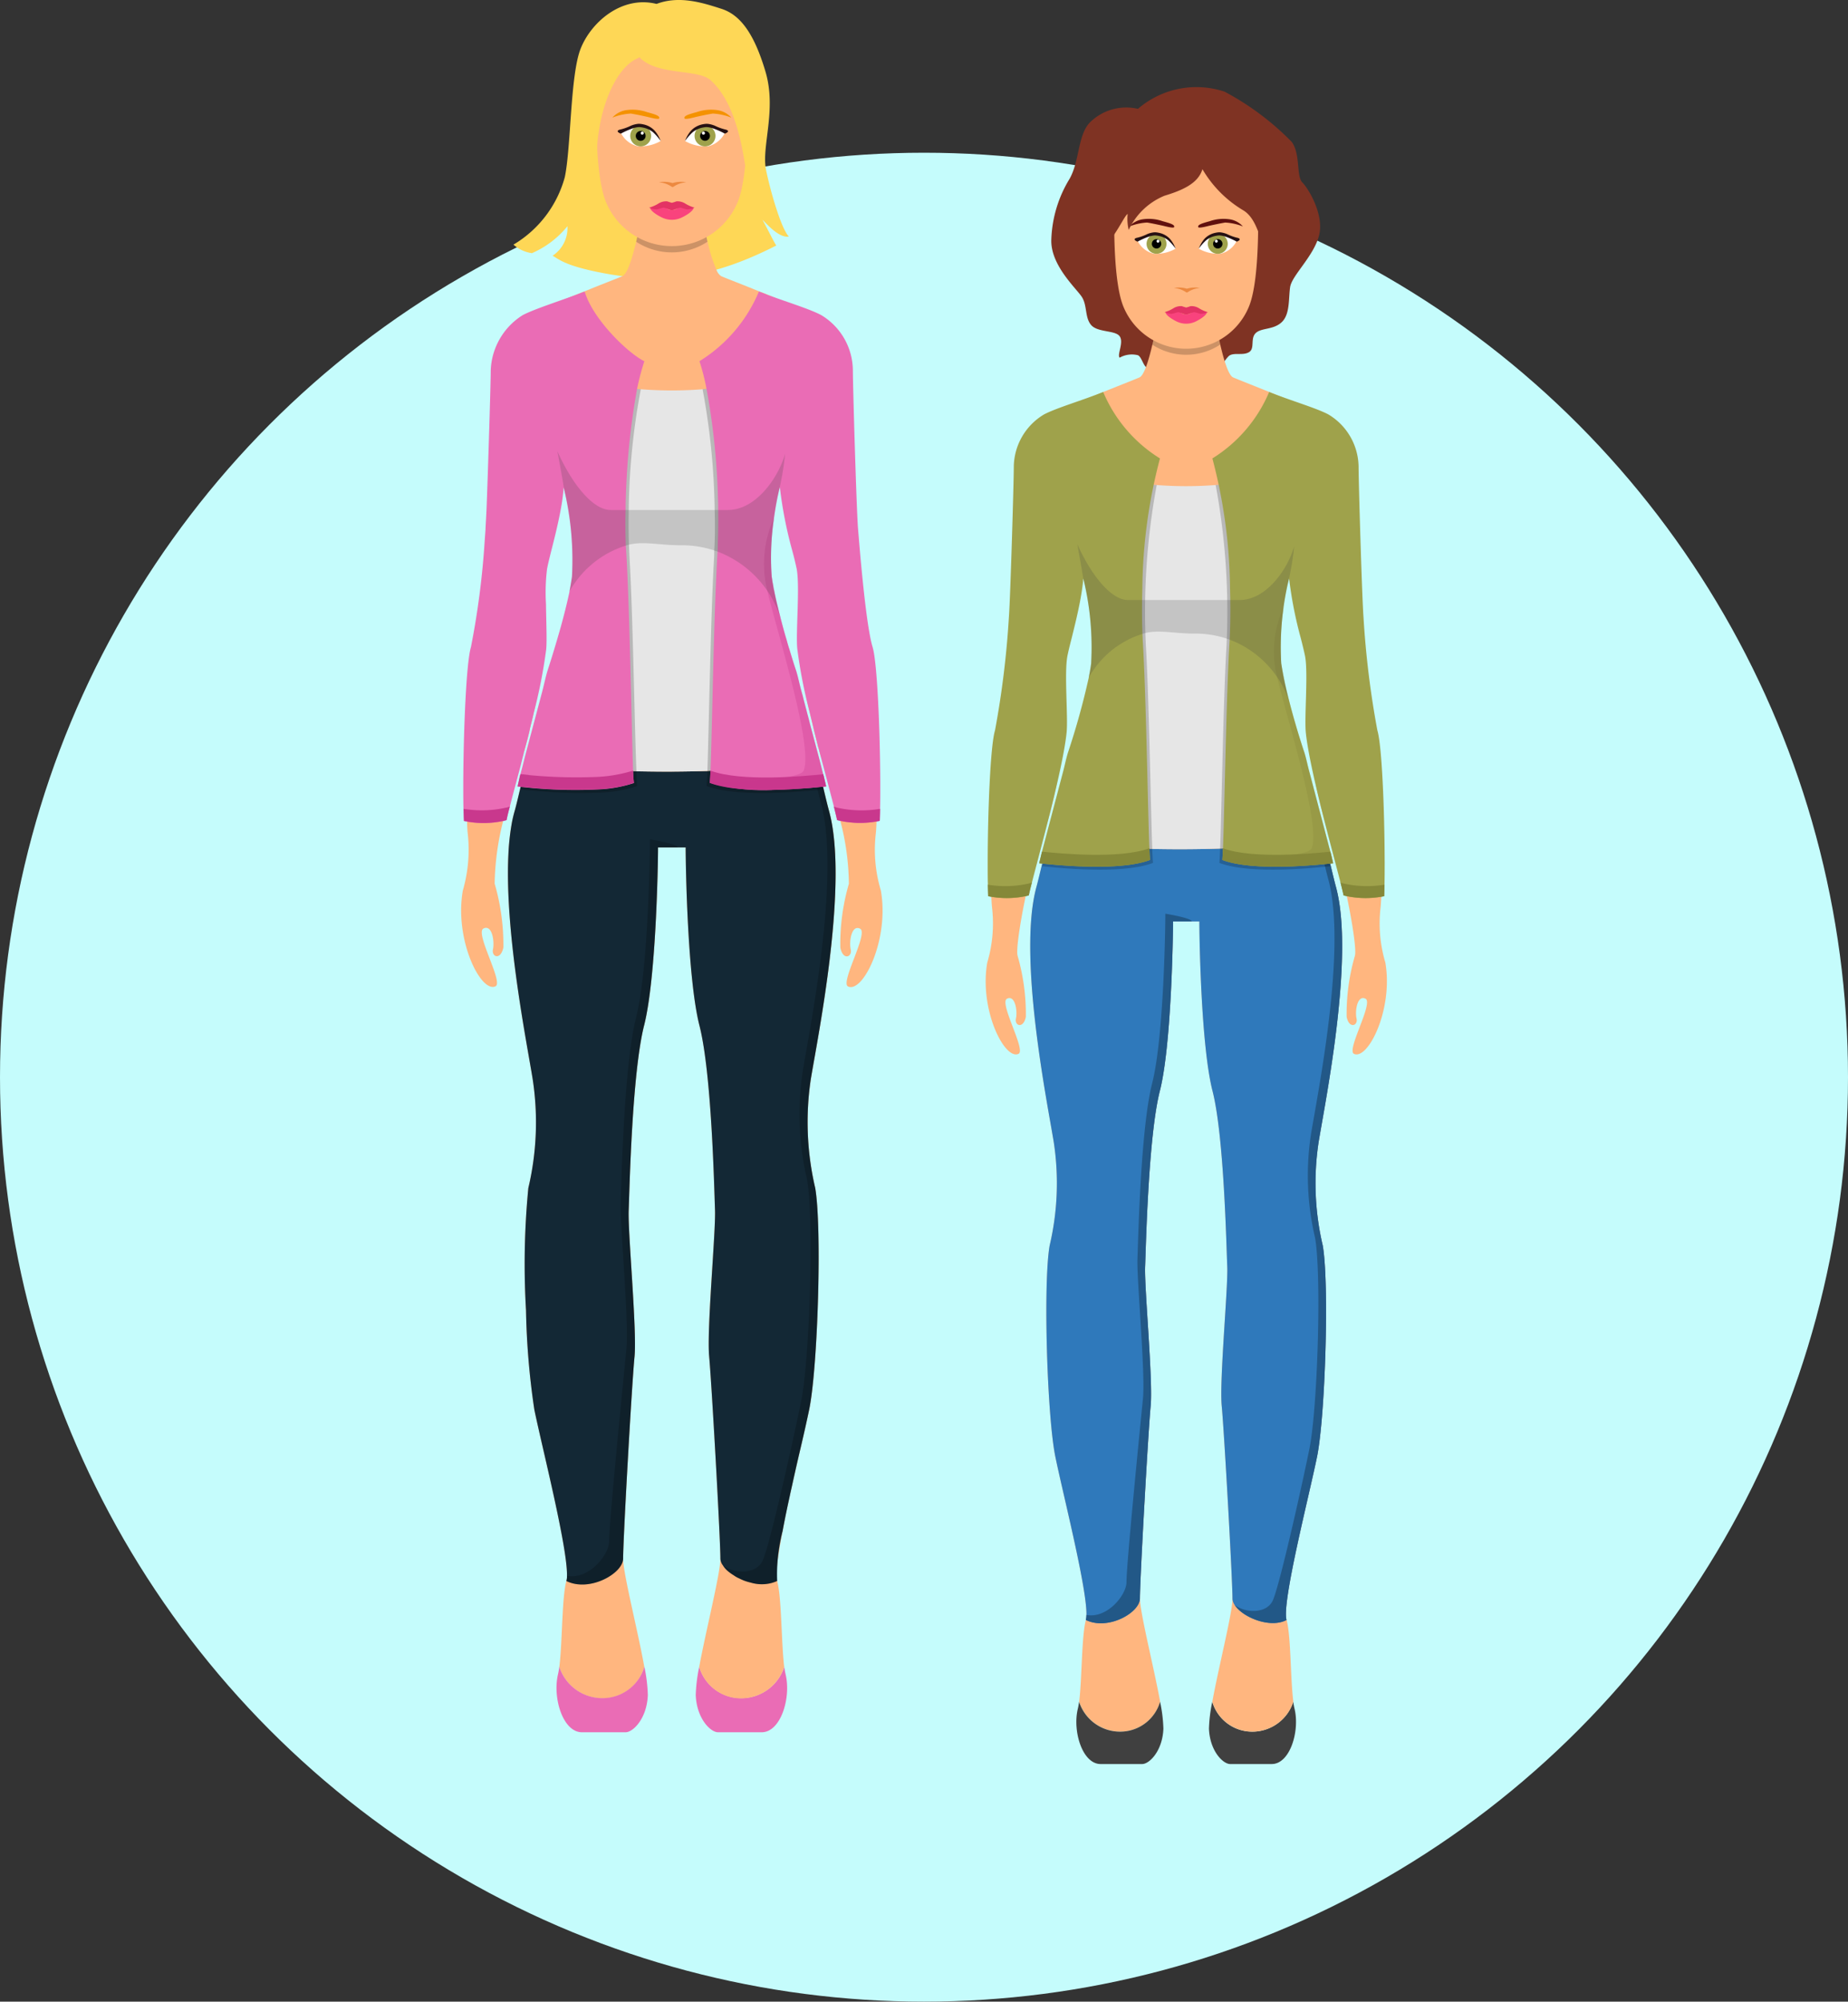 <svg xmlns="http://www.w3.org/2000/svg" width="144" height="155.895" viewBox="0 0 144 155.895">
  <rect x="0" y="0" width="144" height="155.895" fill="#333333" stroke="none"/>
  <g id="Grupo_56221" data-name="Grupo 56221" transform="translate(-1190 -1513.105)">
    <circle id="Elipse_1404" data-name="Elipse 1404" cx="72" cy="72" r="72" transform="translate(1190 1525)" fill="#c5fcfc"/>
    <g id="Grupo_55708" data-name="Grupo 55708" transform="translate(1225.937 1513.104)">
      <path id="Trazado_102413" data-name="Trazado 102413" d="M412.761,244.028c1.779-.678,3.616-.083,5.064.384s2.537,1.9,3.424,4.894-.331,5.831.043,7.653,1.214,4.625,1.775,5.184c-.747.144-1.729-.98-2.056-1.308.56,1.031.84,1.635,1.076,2.011-4.743,2.415-8.527,3.046-13.222,2.195-3.227-.585-3.691-1.121-4.206-1.4a2.582,2.582,0,0,0,1.157-2.3,7.307,7.307,0,0,1-2.768,2.1,2.755,2.755,0,0,1-1.438-.665,8.8,8.8,0,0,0,4-5.254c.489-2.313.421-7.92,1.226-9.986S410.038,243.351,412.761,244.028Z" transform="translate(-397.537 -243.722)" fill="#fed756"/>
      <path id="Trazado_102414" data-name="Trazado 102414" d="M415.253,326.543h-3.4c-.593,0-1.669-1.079-1.737-2.9a12.437,12.437,0,0,1,.271-2.2,3.4,3.4,0,0,0,2.864,2.42,3.524,3.524,0,0,0,3.765-2.42,5.181,5.181,0,0,0,.1.581C417.561,323.871,416.736,326.543,415.253,326.543Z" transform="translate(-391.839 -191.627)" fill="#ea6cb5"/>
      <path id="Trazado_102415" data-name="Trazado 102415" d="M429.316,313.565c-.631-.291,1.618-4.162.939-4.5-.663-.339-.874,1-.728,1.62.13.6-.616.877-.81-.147a16.616,16.616,0,0,1,.665-4.971,20.008,20.008,0,0,0-.665-4.892c-.065-.356-.145-.695-.225-1.036a15.854,15.854,0,0,0-.924-3.093,7.314,7.314,0,0,1-.5-1.345,1.845,1.845,0,0,0-.082-.291c-.112-.469-.241-.957-.356-1.443q-.145-.609-.292-1.214a27.538,27.538,0,0,1-.728-4.922,31.922,31.922,0,0,0-.064-6.332c-.259-1.38-1.328-4.747-1.346-7.29v-.242a13.581,13.581,0,0,0-.97,4.309v.015a17.977,17.977,0,0,0-.1,3.888c.08.549.194,1.212.356,1.909,0,.017.017.017,0,.033.421,1.814,1.052,3.92,1.523,5.311.615,1.864,1.278,4.551,1.829,6.851.1.438.21.86.292,1.264h.017v.047c.047.2.1.406.145.6a2.543,2.543,0,0,1,.082.324c.194.825.354,1.492.469,1.9,1.538,5.652-.877,17.555-1.426,20.859a22.58,22.58,0,0,0,.339,8.486c.536,3.095.21,13.961-.469,17.265-.371,1.8-1.213,5.231-1.831,8.179-.08.436-.16.873-.241,1.278-.147.732-.259,1.395-.341,1.977-.048.291-.082.568-.1.808a2.59,2.59,0,0,0-.015.341,2.155,2.155,0,0,0,.032.76c.357,1.264.324,4.875.551,6.691a3.534,3.534,0,0,1-3.758,2.428,3.4,3.4,0,0,1-2.866-2.428c.534-2.883,1.652-7.289,1.652-8.438,0-1.555-.68-13.654-.875-15.743-.21-2.088.519-9.717.456-11.4s-.261-10.673-1.216-14.382c-.939-3.693-1.071-12.583-1.071-13.863h-2.153c0,1.279-.147,10.17-1.086,13.863-.94,3.71-1.134,12.7-1.2,14.382-.08,1.684.65,9.313.456,11.4-.21,2.089-.892,14.188-.892,15.743,0,1.149,1.134,5.555,1.652,8.438a3.378,3.378,0,0,1-2.849,2.428,3.542,3.542,0,0,1-3.775-2.428c.242-1.815.194-5.426.551-6.691a1.325,1.325,0,0,0,.048-.4c.049-2.218-1.911-9.894-2.542-12.939a59.01,59.01,0,0,1-.65-7.743,61.5,61.5,0,0,1,.18-9.522,22.244,22.244,0,0,0,.339-8.486c-.438-2.737-2.186-11.369-1.894-17.459a18.958,18.958,0,0,1,.242-2.332,9.529,9.529,0,0,1,.242-1.069c.114-.4.276-1.071.469-1.9a.448.448,0,0,1,.033-.145v-.032c.048-.227.114-.454.162-.7a.962.962,0,0,1,.033-.1c.063-.294.145-.6.21-.924v-.015c.015-.084.047-.147.063-.244.551-2.317,1.231-5.054,1.846-6.933.277-.827.618-1.911.924-3.045a36.613,36.613,0,0,0,.89-3.676c.033-.194.065-.371.082-.533.261-2.009-.339-6.983-1.086-8.2.065,2.559-1.069,6.106-1.343,7.516a17.117,17.117,0,0,0-.164,2.378,38.873,38.873,0,0,0,.1,3.953,27.379,27.379,0,0,1-.728,4.922c-.082.4-.2.808-.292,1.214-.05.292-.129.568-.194.828-.082.306-.162.615-.244.905-.017.048-.033.114-.048.145v.033c-.08.227-.145.453-.21.615-.1.244-.179.421-.242.551a15.617,15.617,0,0,0-.924,3.093c-.08.341-.162.7-.225,1.036a20.964,20.964,0,0,0-.666,4.892,17.114,17.114,0,0,1,.681,4.971c-.21,1.024-.94.745-.81.147.129-.616-.065-1.959-.745-1.62s1.587,4.212.939,4.5c-1.132.549-3.222-3.626-2.542-7.466a11.409,11.409,0,0,0,.387-4.373c-.032-.244-.047-.585-.063-1.005v-.015c-.017-.276-.032-.6-.032-.939-.082-3.84.129-11.16.581-12.585a61.968,61.968,0,0,0,1.054-8.261c.033-.4.063-.76.08-1.019s.048-.7.065-1.229c.145-3.16.341-10.172.341-11.1a3.1,3.1,0,0,1,.08-.728,4.555,4.555,0,0,1,2.283-3.369c.989-.516,2.915-1.311,4.617-2.006a.242.242,0,0,0,.1-.035c1.343-.549,2.525-1,2.946-1.181a.016.016,0,0,0,.017-.017c.4-.194.778-1.555,1.052-2.672.032-.145.065-.291.1-.438.1-.453.162-.825.2-.985h4.954a1.637,1.637,0,0,1,.05.224c.015.115.048.276.082.439a1.857,1.857,0,0,1,.064.322c.048.147.08.292.114.438a10.986,10.986,0,0,0,.68,2.171,1,1,0,0,0,.374.518c.4.177,1.6.631,2.946,1.181.209.082.438.164.665.261,1.538.631,3.173,1.329,4.065,1.78a4.79,4.79,0,0,1,2.348,4.1c0,1.087.274,10.512.4,12.326a74,74,0,0,0,1.149,9.28c.438,1.425.665,8.745.568,12.585,0,.356-.017.68-.032.954-.017.421-.033.762-.065,1.005a11.01,11.01,0,0,0,.4,4.373C432.554,309.939,430.465,314.115,429.316,313.565Z" transform="translate(-399.172 -236.735)" fill="#ffb67f"/>
      <path id="Trazado_102416" data-name="Trazado 102416" d="M425.292,312.551c.536,3.095.21,13.961-.469,17.265-.16.76-.387,1.8-.663,2.963-.21.875-.421,1.814-.631,2.771-.065.322-.147.631-.21.955-.21.954-.406,1.894-.566,2.768a13.43,13.43,0,0,0-.423,3.887,2.948,2.948,0,0,1-2.056.13,4.316,4.316,0,0,1-.454-.13.062.062,0,0,0-.048-.015c-.145-.063-.274-.114-.389-.177a2.121,2.121,0,0,1-.387-.212.016.016,0,0,1-.017-.017,2.972,2.972,0,0,1-.357-.24.421.421,0,0,1-.064-.048,1.822,1.822,0,0,1-.453-.5.9.9,0,0,1-.2-.533c0-1.555-.68-13.654-.875-15.743s.519-9.717.456-11.4-.26-10.673-1.216-14.382c-.939-3.693-1.071-12.583-1.071-13.863h-2.153c0,1.279-.147,10.17-1.086,13.863-.94,3.71-1.134,12.7-1.2,14.382-.08,1.684.65,9.313.456,11.4-.21,2.089-.892,14.188-.892,15.743,0,1.149-2.607,2.639-4.421,1.747a1.324,1.324,0,0,0,.048-.4c.049-2.218-1.911-9.894-2.542-12.939a59.021,59.021,0,0,1-.65-7.743,61.5,61.5,0,0,1,.18-9.522,22.244,22.244,0,0,0,.339-8.486c-.438-2.737-2.186-11.369-1.894-17.459a18.97,18.97,0,0,1,.242-2.332,9.528,9.528,0,0,1,.242-1.069c.114-.4.276-1.071.469-1.9a.448.448,0,0,1,.033-.145v-.032c.048-.227.114-.454.162-.7a.223.223,0,0,0,.015-.1h.018c.063-.294.145-.6.21-.924V279.4a1.747,1.747,0,0,0,.064-.244,2.793,2.793,0,0,0,.469.16v.017h.017c.048.017.114.033.177.048.406.114.907.194,1.492.294q.581.07,1.263.145c.227.015.469.048.7.064.307.032.65.05.989.08.939.05,1.959.1,3.011.129h.406c1.814.052,3.708.033,5.539-.013h.082a.388.388,0,0,1,.145-.018h.065c.646-.032,1.294-.047,1.926-.08.259-.017.519-.032.778-.065.339-.017.68-.047,1-.065.453-.047.89-.08,1.3-.145a19.071,19.071,0,0,0,2.317-.372c.129-.032.259-.065.371-.1.017,0,.033-.017.05-.017.16-.048.307-.1.436-.145.1.438.21.86.292,1.264a.057.057,0,0,1,.017.047c.08.326.162.633.227.924.194.825.354,1.492.469,1.9,1.538,5.652-.877,17.556-1.426,20.859A22.58,22.58,0,0,0,425.292,312.551Z" transform="translate(-397.708 -220.028)" fill="#132835"/>
      <g id="Grupo_55704" data-name="Grupo 55704" transform="translate(8.205 59.041)">
        <path id="Trazado_102417" data-name="Trazado 102417" d="M410.587,282.862c0,1.274-.135,10.162-1.077,13.864s-1.141,12.7-1.206,14.379.656,9.308.453,11.4-1.35,13.484-1.35,15.035c0,1.024-1.558,3-3.277,2.679a1.73,1.73,0,0,1-.045.409c1.8.889,4.419-.6,4.419-1.757,0-1.553.68-13.652.88-15.74s-.521-9.716-.453-11.4.262-10.674,1.206-14.377,1.077-12.59,1.077-13.864h1.532C412.743,283.209,410.587,282.862,410.587,282.862Z" transform="translate(-404.085 -276.53)" opacity="0.2"/>
        <path id="Trazado_102418" data-name="Trazado 102418" d="M418.239,304.069c.54-3.3,2.961-15.211,1.415-20.864-.2-.745-.566-2.322-1-4.134a4.384,4.384,0,0,1-.443.152c.349,1.478.636,2.717.812,3.354,1.548,5.654-.874,17.562-1.415,20.864a22.281,22.281,0,0,0,.336,8.476c.541,3.1.205,13.97-.468,17.268s-2.4,11.007-2.98,12.358c-.464,1.087-2.156,1.107-3.118.408.655,1,2.893,1.924,4.231,1.216-.4-1.413,1.82-10.055,2.5-13.352s1.009-14.172.468-17.27A22.283,22.283,0,0,1,418.239,304.069Z" transform="translate(-399.195 -279.071)" opacity="0.2"/>
      </g>
      <path id="Trazado_102419" data-name="Trazado 102419" d="M424.1,291.227c-4.025,1.154-17.9,1.182-21.568.1,1.547-3.19,4.409-10.89,4.89-30.137a7.208,7.208,0,0,0,3.5,1.144,30.578,30.578,0,0,0,4.824,0,7.2,7.2,0,0,0,3.5-1.144C419.729,280.235,422.54,287.977,424.1,291.227Z" transform="translate(-396.923 -232.018)" fill="#e6e6e6"/>
      <path id="Trazado_102420" data-name="Trazado 102420" d="M419.771,293.3a2.771,2.771,0,0,1-.082-.339c-.078-.164-.194-.356-.322-.6-.13-.261-.292-.534-.454-.905-.015,0-.015-.018-.015-.018v-.017l-.1-.194a6.461,6.461,0,0,1-.307-.665.925.925,0,0,1-.08-.177c0-.018-.017-.033-.017-.048-.177-.438-.388-.892-.583-1.458-.13-.339-.259-.712-.389-1.1-.227-.695-.469-1.488-.7-2.378-.063-.229-.112-.454-.177-.682-.389-1.538-.762-3.337-1.1-5.458-.1-.5-.179-1.019-.259-1.57-.048-.421-.112-.843-.164-1.279v-.048c-.03-.261-.078-.519-.1-.795-.033-.274-.082-.55-.1-.842-.063-.4-.112-.842-.145-1.279-.048-.422-.1-.857-.13-1.313-.047-.371-.08-.745-.112-1.134v-.015c-.017-.259-.033-.536-.048-.81-.032-.259-.048-.551-.065-.825v-.033q-.073-.727-.1-1.507c-.048-.5-.082-1.019-.1-1.553-.032-.536-.065-1.086-.082-1.637-.048-1.1-.08-2.25-.114-3.432a3.544,3.544,0,0,1-.4.259,6.223,6.223,0,0,1-.745.356,8.131,8.131,0,0,1-2.058.5c-.1.015-.194.015-.292.032a54.792,54.792,0,0,1,.94,9.393c.032,1.086.032,2.17-.033,3.173,0,.21,0,.422-.013.616-.26,4.373-.406,13.2-.519,16.553-.017.549-.049.954-.065,1.166,2.332.889,7,.468,8.65.322.177-.032.322-.032.421-.048C419.8,293.445,419.787,293.382,419.771,293.3Z" transform="translate(-391.62 -232.018)" opacity="0.2"/>
      <path id="Trazado_102421" data-name="Trazado 102421" d="M423.777,284.994c-.568-1.877-1.067-8.485-1.134-9.231-.13-1.782-.4-11.174-.4-12.293a5.059,5.059,0,0,0-2.479-4.324c-.89-.469-2.622-1-4.177-1.57-.227-.1-.456-.179-.665-.261a11.656,11.656,0,0,1-4.632,5.428,17.177,17.177,0,0,1,.549,2.153,54.237,54.237,0,0,1,.89,8.5c.017.307.017.616.017.922.017.909,0,1.8-.03,2.639,0,.21,0,.406-.018.616,0,.1-.015.2-.015.292-.276,4.469-.406,13.572-.534,16.761v.035c-.017.436-.033.745-.05.92a15.207,15.207,0,0,0,5.2.536c.306,0,.6-.017.873-.033a5.229,5.229,0,0,0,.534-.032c.681-.032,1.3-.08,1.749-.129.162-.017.307-.033.421-.033a.06.06,0,0,1,.033-.015.015.015,0,0,0,.017.015,1.8,1.8,0,0,1,.241-.032c-.063-.227-.112-.471-.177-.728a.951.951,0,0,0-.033-.114.45.45,0,0,0-.03-.115c-.065-.259-.18-.728-.326-1.294-.032-.114-.065-.244-.1-.372-.179-.663-.374-1.41-.568-2.121-.05-.2-.1-.391-.145-.585a.359.359,0,0,1-.033-.127c-.048-.149-.08-.277-.114-.423-.112-.421-.211-.793-.276-1.052-.015-.082-.033-.145-.047-.2a1.751,1.751,0,0,1-.065-.227c-.179-.615-.292-1.263-.471-1.764-.145-.438-.307-.972-.486-1.572-.082-.227-.145-.469-.21-.713-.177-.566-.341-1.182-.5-1.8v-.017c-.08-.274-.145-.551-.211-.827-.114-.421-.2-.842-.276-1.229a1.468,1.468,0,0,1-.065-.372,2.943,2.943,0,0,1-.065-.356l-.048-.342a19.809,19.809,0,0,1,.179-4.565c.1-.7.21-1.345.341-1.914a4.48,4.48,0,0,1,.112-.469,32.913,32.913,0,0,0,.955,4.894c.164.583.276,1.1.356,1.456.261,1.393-.08,4.987.05,6.252a39.476,39.476,0,0,0,.97,4.955q.148.606.292,1.214c.115.486.244.974.356,1.443a1.852,1.852,0,0,1,.082.291c.454,1.717.874,3.287,1.149,4.358.082.356.162.663.211.905a.458.458,0,0,1,.033.147c.082.017.162.048.259.064h.033a3.058,3.058,0,0,0,.566.1c.048,0,.114.017.177.017a5.523,5.523,0,0,0,.745.05,7.357,7.357,0,0,0,1.3-.115c.08-.015.16-.03.242-.048,0-.015.015-.047.015-.064,0-.276.017-.568.017-.877.017-.533.017-1.131.017-1.779v-.292C424.36,291.569,424.15,286.208,423.777,284.994Z" transform="translate(-391.723 -234.611)" fill="#ea6cb5"/>
      <path id="Trazado_102422" data-name="Trazado 102422" d="M419.614,279.936c-1.428.145-6.345.621-8.79-.277-.017.443-.035.77-.053.954,2.574.98,8.025.377,9.068.274-.055-.23-.11-.476-.172-.73C419.649,280.085,419.63,280.01,419.614,279.936Z" transform="translate(-391.399 -219.636)" fill="#c9388d"/>
      <path id="Trazado_102423" data-name="Trazado 102423" d="M420.16,281.513c-.007.316-.013.61-.025.875l0,.064a7.574,7.574,0,0,1-3.32-.058c-.013-.055-.023-.109-.035-.157-.052-.23-.129-.538-.22-.905a1.731,1.731,0,0,0,.255.09A8.759,8.759,0,0,0,420.16,281.513Z" transform="translate(-387.521 -218.516)" fill="#c9388d"/>
      <path id="Trazado_102424" data-name="Trazado 102424" d="M405.6,326.543h3.4c.591,0,1.669-1.079,1.735-2.9a12.226,12.226,0,0,0-.269-2.2,3.4,3.4,0,0,1-2.866,2.42,3.52,3.52,0,0,1-3.763-2.42,5.6,5.6,0,0,1-.1.581C403.3,323.871,404.121,326.543,405.6,326.543Z" transform="translate(-396.192 -191.627)" fill="#ea6cb5"/>
      <path id="Trazado_102425" data-name="Trazado 102425" d="M412.891,255.564a5.075,5.075,0,0,1-5.555,0c.15-.645.257-1.2.3-1.416h4.957C412.634,254.358,412.741,254.921,412.891,255.564Z" transform="translate(-393.701 -236.735)" opacity="0.2"/>
      <path id="Trazado_102426" data-name="Trazado 102426" d="M417.192,248.827c-.082-2.021-3.481-4.289-5.827-4.289s-5.747,2.268-5.829,4.289-.231,7.623.646,9.956a5.551,5.551,0,0,0,10.364,0C417.422,256.45,417.272,250.851,417.192,248.827Z" transform="translate(-394.95 -243.175)" fill="#ffb67f"/>
      <path id="Trazado_102427" data-name="Trazado 102427" d="M410.433,275.517c-.015-.356-.032-.712-.047-1.086-.033-.874-.033-1.78-.018-2.7a53.649,53.649,0,0,1,.94-9.393c-.1-.017-.194-.017-.291-.032a8.149,8.149,0,0,1-2.058-.5,4.536,4.536,0,0,1-.745-.356,3.539,3.539,0,0,1-.4-.259c-.033.939-.049,1.862-.082,2.753q-.048,1.117-.1,2.186c-.1,1.7-.21,3.287-.324,4.794-.114,1.395-.242,2.706-.387,3.918-.082.666-.164,1.314-.244,1.929-.017,0-.017,0,0,.015a4.022,4.022,0,0,1-.065.439c-.1.76-.194,1.49-.322,2.17-.1.68-.227,1.328-.341,1.926-.065.357-.129.7-.21,1.022-.1.436-.179.874-.276,1.278-.08.391-.179.762-.261,1.119a.062.062,0,0,0-.015.05c-.114.451-.227.889-.324,1.278,0,.032-.015.047-.032.08-.115.454-.244.875-.374,1.264a31.621,31.621,0,0,1-1.408,3.659c-.048.1-.08.179-.114.259h-.017c-.129.292-.259.536-.356.747-.065.112-.114.21-.162.291-.129.244-.244.454-.324.615a2.3,2.3,0,0,0-.08.324.146.146,0,0,0-.017.082.367.367,0,0,0-.033.129h.033c.2.017.5.048.922.082a36.553,36.553,0,0,0,5.021.162,10.541,10.541,0,0,0,3.095-.518c-.017-.212-.033-.6-.048-1.152C410.824,288.748,410.694,279.89,410.433,275.517Z" transform="translate(-397.313 -232.018)" opacity="0.2"/>
      <path id="Trazado_102428" data-name="Trazado 102428" d="M412.811,264.9a19.916,19.916,0,0,1,.566-2.153c-1.311-.65-4.032-3.305-4.647-5.428a.242.242,0,0,1-.1.035c-1.7.663-3.726,1.279-4.728,1.8a5.3,5.3,0,0,0-2.494,4.324c0,.924-.2,7.516-.326,10.771-.032.678-.065,1.214-.08,1.522,0,.145-.032.486-.065.972a63.619,63.619,0,0,1-1.069,8.259c-.372,1.214-.583,6.576-.6,10.544v.292c0,.648,0,1.246.017,1.779.017.309.017.6.033.877v.064a1.082,1.082,0,0,0,.242.033v.015a7.32,7.32,0,0,0,2.819-.048c.1-.015.177-.047.257-.064.017-.05.017-.1.033-.147.048-.242.129-.55.226-.905.21-.843.536-2.024.875-3.32.065-.276.147-.568.21-.858v-.033c.015-.032.032-.1.048-.145.082-.291.162-.6.244-.905.065-.26.144-.536.194-.828.1-.406.21-.81.292-1.214a39.828,39.828,0,0,0,.972-4.955c.065-.713,0-2.155-.017-3.529a15.03,15.03,0,0,1,.082-2.722c.064-.356.194-.874.339-1.456.242-.955.534-2.106.745-3.274a15.029,15.029,0,0,0,.21-1.62,23.769,23.769,0,0,1,.648,6.948c-.05.342-.115.747-.194,1.151v.018c-.18.855-.421,1.812-.681,2.751-.357,1.264-.728,2.479-1,3.305-.162.5-.292,1.149-.454,1.764,0,0-.825,3.095-1.343,5.054-.115.453-.21.858-.292,1.132-.017.082-.033.145-.05.21a1.854,1.854,0,0,0-.064.229c-.048.257-.114.5-.16.728a1.8,1.8,0,0,1,.24.032c.017-.015.017-.015.033,0h.017c.209.017.5.048.858.082a37.576,37.576,0,0,0,5.036.112,10.2,10.2,0,0,0,2.883-.5,7.823,7.823,0,0,1-.065-.907v-.048c-.112-3.188-.259-12.291-.518-16.761-.015-.259-.033-.519-.048-.76-.032-.892-.048-1.832-.015-2.788,0-.306,0-.615.015-.922A56.461,56.461,0,0,1,412.811,264.9Z" transform="translate(-399.106 -234.611)" fill="#ea6cb5"/>
      <path id="Trazado_102429" data-name="Trazado 102429" d="M410.871,280.611a10.2,10.2,0,0,1-2.883.5,37.587,37.587,0,0,1-5.036-.112c-.357-.033-.65-.065-.858-.082h-.017c-.017-.015-.017-.015-.033,0a1.8,1.8,0,0,0-.24-.032c.047-.227.112-.471.16-.728a1.873,1.873,0,0,1,.064-.229h.05a.535.535,0,0,0,.177.018h.018c.063.017.145.017.225.032a1.175,1.175,0,0,1,.226.032,39.02,39.02,0,0,0,5.037.147,11.2,11.2,0,0,0,2.9-.456h.017c.047-.013.08-.032.129-.048v.048A7.809,7.809,0,0,0,410.871,280.611Z" transform="translate(-397.409 -219.638)" fill="#c9388d"/>
      <path id="Trazado_102430" data-name="Trazado 102430" d="M402.892,281.335c-.1.356-.177.663-.225.905-.017.048-.017.1-.033.147-.08.017-.162.048-.257.063a7.318,7.318,0,0,1-2.819.048v-.015a1.083,1.083,0,0,1-.242-.034v-.063c-.017-.276-.017-.568-.033-.877a1.1,1.1,0,0,0,.244.035,8.581,8.581,0,0,0,3.077-.13h.032C402.747,281.382,402.827,281.35,402.892,281.335Z" transform="translate(-399.1 -218.513)" fill="#c9388d"/>
      <g id="Grupo_55705" data-name="Grupo 55705" transform="translate(14.642 15.677)">
        <path id="Trazado_102431" data-name="Trazado 102431" d="M410.2,253.388a.713.713,0,0,1-1.034,0c-.254,0-.83.073-1.174.055.048.279.7.648.954.758a1.759,1.759,0,0,0,1.475,0c.249-.11.907-.479.954-.758C411.025,253.461,410.449,253.388,410.2,253.388Z" transform="translate(-407.907 -252.921)" fill="#f9437d"/>
        <path id="Trazado_102432" data-name="Trazado 102432" d="M410.735,253.273a1.142,1.142,0,0,0-.666-.159,3.307,3.307,0,0,1-.357.112,3.458,3.458,0,0,1-.359-.112,1.142,1.142,0,0,0-.666.159,2.8,2.8,0,0,1-.747.332,1.48,1.48,0,0,0,.55.135c.182,0,.443-.135.595-.127s.434.184.628.184.464-.175.628-.184.413.127.595.127a1.479,1.479,0,0,0,.548-.135A2.776,2.776,0,0,1,410.735,253.273Z" transform="translate(-407.939 -253.108)" fill="#e33364"/>
      </g>
      <path id="Trazado_102433" data-name="Trazado 102433" d="M409.46,252.3a2.2,2.2,0,0,0-1.064-.06,2.015,2.015,0,0,1,1,.346.121.121,0,0,0,.135,0,2.016,2.016,0,0,1,1-.346A2.205,2.205,0,0,0,409.46,252.3Z" transform="translate(-392.99 -238.04)" fill="#ec8940"/>
      <path id="Trazado_102434" data-name="Trazado 102434" d="M417.927,281.439c-.174-.608-.291-1.259-.463-1.769a49.892,49.892,0,0,1-1.874-7.225,20.194,20.194,0,0,1,.194-4.581,8.622,8.622,0,0,0-.7,4.847c.276,2.076,3.853,12.76,3,14.853-.349.859-7.3.848-7.316.954,2.574.98,8.025.377,9.068.274-.055-.23-.11-.476-.172-.73S417.927,281.439,417.927,281.439Z" transform="translate(-391.399 -227.542)" fill="#c9388d" opacity="0.3"/>
      <path id="Trazado_102435" data-name="Trazado 102435" d="M409.59,249.512c-.05-.187.276-.3.947-.478a3.426,3.426,0,0,1,1.605-.16,1.815,1.815,0,0,1,1.1.586,4.582,4.582,0,0,0-1.436-.317c-.331.048-1.081.207-1.286.256S409.627,249.64,409.59,249.512Z" transform="translate(-392.194 -240.298)" fill="#f49200"/>
      <path id="Trazado_102436" data-name="Trazado 102436" d="M409.878,249.512c.05-.187-.276-.3-.945-.478a3.436,3.436,0,0,0-1.607-.16,1.827,1.827,0,0,0-1.1.586,4.573,4.573,0,0,1,1.436-.317c.331.048,1.079.207,1.286.256S409.843,249.64,409.878,249.512Z" transform="translate(-394.448 -240.298)" fill="#f49200"/>
      <g id="Grupo_55706" data-name="Grupo 55706" transform="translate(17.443 9.643)">
        <path id="Trazado_102437" data-name="Trazado 102437" d="M409.616,250.785a1.949,1.949,0,0,1,1.557-1.206,2.966,2.966,0,0,1,1.557.553A1.994,1.994,0,0,1,411.4,251.2,3.214,3.214,0,0,1,409.616,250.785Z" transform="translate(-409.616 -249.444)" fill="#fff"/>
        <path id="Trazado_102438" data-name="Trazado 102438" d="M411.69,250.388a.815.815,0,1,1-.815-.817A.816.816,0,0,1,411.69,250.388Z" transform="translate(-409.318 -249.444)" fill="#9fa24b"/>
        <path id="Trazado_102439" data-name="Trazado 102439" d="M411.084,250.214a.382.382,0,1,1-.383-.384A.384.384,0,0,1,411.084,250.214Z" transform="translate(-409.145 -249.271)"/>
        <path id="Trazado_102440" data-name="Trazado 102440" d="M410.4,249.979a.12.12,0,1,1,.12.119A.118.118,0,0,1,410.4,249.979Z" transform="translate(-409.088 -249.253)" fill="#fff"/>
        <path id="Trazado_102441" data-name="Trazado 102441" d="M412.729,249.933a3.941,3.941,0,0,1-.787-.287,2.137,2.137,0,0,0-.476-.137,1.08,1.08,0,0,0-.267-.008,2,2,0,0,0-.241.04,1.687,1.687,0,0,0-.862.473,2.48,2.48,0,0,0-.481.823,4.117,4.117,0,0,1,.6-.69,1.784,1.784,0,0,1,.79-.359,2.1,2.1,0,0,1,.217-.033,1.212,1.212,0,0,1,.2.007,2.127,2.127,0,0,1,.426.109,6.25,6.25,0,0,1,.833.371l.033.02.027-.01C413.048,250.13,413.033,249.993,412.729,249.933Z" transform="translate(-409.616 -249.495)" fill="#261113"/>
      </g>
      <g id="Grupo_55707" data-name="Grupo 55707" transform="translate(12.194 9.643)">
        <path id="Trazado_102442" data-name="Trazado 102442" d="M409.727,250.785a1.946,1.946,0,0,0-1.553-1.206,2.961,2.961,0,0,0-1.558.553,1.99,1.99,0,0,0,1.328,1.064A3.2,3.2,0,0,0,409.727,250.785Z" transform="translate(-406.378 -249.444)" fill="#fff"/>
        <path id="Trazado_102443" data-name="Trazado 102443" d="M407.059,250.388a.815.815,0,1,0,.817-.817A.817.817,0,0,0,407.059,250.388Z" transform="translate(-406.081 -249.444)" fill="#9fa24b"/>
        <path id="Trazado_102444" data-name="Trazado 102444" d="M407.317,250.214a.383.383,0,1,0,.386-.384A.385.385,0,0,0,407.317,250.214Z" transform="translate(-405.908 -249.271)"/>
        <path id="Trazado_102445" data-name="Trazado 102445" d="M407.785,249.979a.119.119,0,1,0-.119.119A.118.118,0,0,0,407.785,249.979Z" transform="translate(-405.753 -249.253)" fill="#fff"/>
        <path id="Trazado_102446" data-name="Trazado 102446" d="M406.71,249.933a4,4,0,0,0,.788-.287,2.073,2.073,0,0,1,.474-.137,1.073,1.073,0,0,1,.266-.008,1.923,1.923,0,0,1,.242.04,1.675,1.675,0,0,1,.86.473,2.425,2.425,0,0,1,.481.823,4.04,4.04,0,0,0-.6-.69,1.778,1.778,0,0,0-.788-.359,1.97,1.97,0,0,0-.217-.033,1.187,1.187,0,0,0-.2.007,2.139,2.139,0,0,0-.428.109,6.254,6.254,0,0,0-.833.371l-.035.02-.025-.01C406.391,250.13,406.406,249.993,406.71,249.933Z" transform="translate(-406.473 -249.495)" fill="#261113"/>
      </g>
      <path id="Trazado_102447" data-name="Trazado 102447" d="M421.022,277.661a8.211,8.211,0,0,0-4.864-5.074,8.117,8.117,0,0,0-2.94-.5c-1.655,0-3.055-.379-4.221.025a7.63,7.63,0,0,0-4.4,3.581v-.007c.082-.416.15-.807.2-1.157a23.728,23.728,0,0,0-.638-6.95c-.134-.807-.257-1.5-.5-2.811,1.221,2.711,2.829,4.571,4.142,4.571h9.151c2.168,0,3.923-2.5,4.456-4.394a22.358,22.358,0,0,1-.538,3.115,23.78,23.78,0,0,0-.521,6.469A27.789,27.789,0,0,0,421.022,277.661Z" transform="translate(-396.163 -229.619)" fill="#404040" opacity="0.2"/>
      <path id="Trazado_102448" data-name="Trazado 102448" d="M409.279,247.968c-1.63.668-3.384,4.09-3.173,8.992-2.387-2.721-1.593-7.531-.242-10.036.945-1.755,3.269-3.187,4.279-2.617S410.1,247.634,409.279,247.968Z" transform="translate(-395.551 -243.415)" fill="#fed756"/>
      <path id="Trazado_102449" data-name="Trazado 102449" d="M408.278,244.5a2.237,2.237,0,0,0-.392,3.568c1.473,1.244,4.421.768,5.363,1.612,2.317,2.059,2.624,6.612,2.834,7.307,1.017-1.471,1.324-5.056.917-7.77a5.766,5.766,0,0,0-4.859-4.9C409.575,244.065,409.154,244.028,408.278,244.5Z" transform="translate(-393.831 -243.445)" fill="#fed756"/>
    </g>
    <g id="Grupo_55717" data-name="Grupo 55717" transform="translate(1266.795 1519.867)">
      <path id="Trazado_102243" data-name="Trazado 102243" d="M406.947,133.7a6.977,6.977,0,0,1,6.751-1.339,21.328,21.328,0,0,1,5.236,3.916c.691.955.344,2.673.82,3.151s1.73,2.528,1.3,4.152-2.119,3.1-2.25,4.01,0,2.1-.648,2.719-1.6.43-2.036.859-.042,1.194-.517,1.481-1.166,0-1.558.285a2.667,2.667,0,0,0-.737,1.339c-.432-.191-1.124-2.628-2.682-3.151s-2.856,1.956-2.552,2.767c-.692.287-.736-.811-1.126-1a1.924,1.924,0,0,0-1.427.191c-.216-.237.345-1.192,0-1.67s-1.687-.285-2.206-.858-.305-1.528-.737-2.2-2.465-2.483-2.38-4.488a9.644,9.644,0,0,1,1.428-4.724c.822-1.481.606-3.533,1.689-4.488A4.02,4.02,0,0,1,406.947,133.7Z" transform="translate(-395.071 -131.984)" fill="#7f3323"/>
      <path id="Trazado_102244" data-name="Trazado 102244" d="M413.055,218.387h-3.24c-.564,0-1.589-1.027-1.653-2.758a11.627,11.627,0,0,1,.258-2.093,3.235,3.235,0,0,0,2.728,2.306,3.353,3.353,0,0,0,3.584-2.306,5.307,5.307,0,0,0,.1.552C415.251,215.843,414.466,218.387,413.055,218.387Z" transform="translate(-390.752 -87.759)" fill="#404040"/>
      <path id="Trazado_102245" data-name="Trazado 102245" d="M425.581,200.715c-.6-.284,1.539-3.973.9-4.294s-.833.964-.7,1.538-.578.834-.77-.128a16.233,16.233,0,0,1,.64-4.741c.256-.771-1.089-7.5-1.73-8.589a34.71,34.71,0,0,1-1.858-8.78,31.411,31.411,0,0,0-.065-6.023c-.255-1.346-1.343-4.744-1.28-7.178-.706,1.151-1.282,5.893-1.024,7.818a46.426,46.426,0,0,0,1.794,6.92c1.046,3.151,2.25,8.84,2.691,10.447,1.473,5.384-.833,16.729-1.346,19.869a21.3,21.3,0,0,0,.319,8.074c.514,2.949.194,13.3-.443,16.444s-2.762,11.371-2.378,12.716c.342,1.2.3,4.644.527,6.367a3.35,3.35,0,0,1-3.583,2.306,3.239,3.239,0,0,1-2.73-2.306c.5-2.748,1.573-6.934,1.573-8.041,0-1.476-.645-13-.837-14.988s.5-9.252.432-10.855-.25-10.165-1.149-13.689-1.024-11.988-1.024-13.2h-2.053c0,1.215-.128,9.676-1.024,13.2s-1.086,12.087-1.151,13.689.625,8.867.433,10.855-.837,13.512-.837,14.988c0,1.107,1.067,5.293,1.572,8.041a3.235,3.235,0,0,1-2.728,2.306,3.351,3.351,0,0,1-3.584-2.306c.224-1.723.185-5.168.527-6.367.382-1.345-1.735-9.576-2.378-12.716s-.958-13.495-.443-16.444a21.267,21.267,0,0,0,.318-8.074c-.514-3.14-2.818-14.485-1.345-19.869.441-1.607,1.647-7.3,2.691-10.447a46.627,46.627,0,0,0,1.794-6.92c.258-1.925-.319-6.667-1.024-7.818.063,2.434-1.027,5.831-1.28,7.178a31.421,31.421,0,0,0-.065,6.023,34.644,34.644,0,0,1-1.86,8.78c-.64,1.092-1.986,7.818-1.729,8.589a16.34,16.34,0,0,1,.64,4.741c-.191.962-.9.706-.77.128s-.063-1.857-.7-1.538,1.5,4.01.9,4.294c-1.089.514-3.078-3.461-2.435-7.115a10.664,10.664,0,0,0,.384-4.164c-.256-2.116-.065-12.178.449-13.844a68.069,68.069,0,0,0,1.089-8.843c.128-1.732.384-10.7.384-11.729a4.562,4.562,0,0,1,2.242-3.91c1.729-.9,6.411-2.691,7.309-3.075.383-.164.757-1.481,1.007-2.56.143-.612.245-1.146.284-1.349h4.722c.039.2.142.739.285,1.353.25,1.076.623,2.394,1.007,2.557.9.384,5.577,2.178,7.307,3.075a4.562,4.562,0,0,1,2.242,3.91c0,1.026.256,10,.384,11.729a68.048,68.048,0,0,0,1.089,8.843c.514,1.666.7,11.728.449,13.844a10.633,10.633,0,0,0,.384,4.164C428.659,197.255,426.67,201.229,425.581,200.715Z" transform="translate(-396.873 -125.4)" fill="#ffb67f"/>
      <path id="Trazado_102246" data-name="Trazado 102246" d="M421.923,201.709c.514,2.949.194,13.3-.446,16.445s-2.761,11.368-2.378,12.715c-1.5.8-4.209-.569-4.209-1.675,0-1.478-.646-13-.837-14.986s.5-9.254.43-10.855-.248-10.165-1.149-13.691-1.026-11.99-1.026-13.2h-2.051c0,1.214-.128,9.676-1.026,13.2s-1.084,12.088-1.149,13.691.626,8.865.432,10.855-.837,13.509-.837,14.986c0,1.106-2.491,2.522-4.212,1.675.383-1.346-1.734-9.576-2.377-12.715s-.959-13.5-.446-16.445a21.168,21.168,0,0,0,.319-8.072c-.514-3.143-2.819-14.487-1.345-19.869.191-.7.527-2.159.928-3.848,2.7,1.252,18.247,1.226,21.455-.088.41,1.726.754,3.226.948,3.936,1.473,5.383-.831,16.726-1.346,19.869A21.2,21.2,0,0,0,421.923,201.709Z" transform="translate(-395.648 -111.46)" fill="#2f79bb"/>
      <g id="Grupo_55665" data-name="Grupo 55665" transform="translate(7.817 58.372)">
        <path id="Trazado_102247" data-name="Trazado 102247" d="M408.135,173.741c0,1.214-.128,9.678-1.026,13.2s-1.086,12.09-1.147,13.692.625,8.864.43,10.853-1.285,12.841-1.285,14.319c0,.975-1.485,2.855-3.122,2.551a1.587,1.587,0,0,1-.045.39c1.721.847,4.212-.569,4.212-1.675,0-1.478.646-13,.837-14.986s-.5-9.254-.432-10.855.25-10.165,1.149-13.691,1.026-11.99,1.026-13.2h1.459C410.188,174.073,408.135,173.741,408.135,173.741Z" transform="translate(-401.941 -167.712)" fill="#225887"/>
        <path id="Trazado_102248" data-name="Trazado 102248" d="M416,193.637c.515-3.143,2.819-14.487,1.346-19.869-.194-.709-.538-2.21-.948-3.936-.122.051-.265.1-.423.145.332,1.407.606,2.588.773,3.193,1.474,5.383-.831,16.726-1.346,19.869a21.2,21.2,0,0,0,.321,8.072c.514,2.949.194,13.3-.446,16.444s-2.289,10.481-2.838,11.768c-.443,1.036-2.054,1.055-2.969.389.623.956,2.754,1.834,4.027,1.158-.383-1.346,1.735-9.576,2.378-12.715s.959-13.5.446-16.445A21.2,21.2,0,0,1,416,193.637Z" transform="translate(-397.86 -169.832)" fill="#225887"/>
      </g>
      <path id="Trazado_102249" data-name="Trazado 102249" d="M420.877,179.993c-3.834,1.1-17.051,1.127-20.538.093,1.471-3.038,4.2-10.372,4.656-28.7a6.9,6.9,0,0,0,3.336,1.089,29.29,29.29,0,0,0,4.594,0,6.9,6.9,0,0,0,3.338-1.089C416.717,169.526,419.393,176.9,420.877,179.993Z" transform="translate(-394.994 -121.462)" fill="#e6e6e6"/>
      <path id="Trazado_102250" data-name="Trazado 102250" d="M417.3,181.645c-.81-1.67-4.891-7.454-5.463-30.258a6.89,6.89,0,0,1-3.336,1.089,54.2,54.2,0,0,1,.844,12.551c-.29,4.857-.416,15.435-.555,16.88,2.451.935,7.644.358,8.635.259C417.381,182,417.341,181.827,417.3,181.645Z" transform="translate(-390.568 -121.462)" opacity="0.2"/>
      <path id="Trazado_102251" data-name="Trazado 102251" d="M421.756,183.8c-.009-3.785-.21-8.887-.566-10.048a71.216,71.216,0,0,1-1.08-8.791c-.125-1.7-.384-10.634-.384-11.711a4.814,4.814,0,0,0-2.369-4.115c-.973-.509-2.966-1.084-4.6-1.74a11.214,11.214,0,0,1-4.423,5.174,40.979,40.979,0,0,1,1.374,10.14c.034,1.164.034,2.312-.006,3.393-.009.293-.021.578-.04.859-.288,4.855-.415,15.435-.554,16.879,2.451.936,7.643.361,8.634.259-.052-.214-.1-.452-.163-.692s-1.656-6.3-1.656-6.3c-.164-.581-.278-1.2-.44-1.684-.31-.936-.768-2.421-1.149-3.893a26.285,26.285,0,0,1-.635-2.986,22.578,22.578,0,0,1,.5-6.161c.039-.16.074-.315.113-.458a31.9,31.9,0,0,0,.915,4.661c.143.56.261,1.049.329,1.386.251,1.326-.065,4.752.059,5.959.288,2.8,2.006,8.958,2.7,11.664.088.352.162.643.211.864.009.046.022.1.034.15a7.23,7.23,0,0,0,3.162.057c0-.022,0-.043,0-.062.008-.253.014-.532.023-.834.011-.511.014-1.083.014-1.7C421.759,183.979,421.759,183.892,421.756,183.8Z" transform="translate(-390.657 -123.627)" fill="#9fa24b"/>
      <path id="Trazado_102252" data-name="Trazado 102252" d="M417.258,170.7c-1.36.139-6.043.592-8.372-.262-.017.419-.032.731-.049.907,2.451.935,7.642.359,8.634.259-.052-.217-.106-.452-.163-.694C417.29,170.843,417.275,170.771,417.258,170.7Z" transform="translate(-390.385 -111.131)" fill="#858839"/>
      <path id="Trazado_102253" data-name="Trazado 102253" d="M418.236,172.335c-.008.3-.014.58-.023.834l0,.062a7.214,7.214,0,0,1-3.163-.059c-.012-.051-.022-.1-.034-.147-.048-.221-.122-.514-.21-.864a1.626,1.626,0,0,0,.244.086A8.309,8.309,0,0,0,418.236,172.335Z" transform="translate(-387.149 -110.196)" fill="#858839"/>
      <path id="Trazado_102254" data-name="Trazado 102254" d="M403.35,218.387h3.24c.564,0,1.589-1.027,1.653-2.758a11.633,11.633,0,0,0-.258-2.093,3.233,3.233,0,0,1-2.728,2.306,3.351,3.351,0,0,1-3.583-2.306c-.029.213-.062.4-.1.552C401.154,215.843,401.939,218.387,403.35,218.387Z" transform="translate(-394.384 -87.759)" fill="#404040"/>
      <path id="Trazado_102255" data-name="Trazado 102255" d="M410.587,145.479a4.835,4.835,0,0,1-5.292,0c.143-.612.245-1.146.284-1.349H410.3C410.34,144.33,410.443,144.865,410.587,145.479Z" transform="translate(-392.306 -125.4)" opacity="0.2"/>
      <path id="Trazado_102256" data-name="Trazado 102256" d="M414.533,138.3c-.077-1.926-3.314-4.084-5.549-4.084s-5.474,2.158-5.551,4.084-.221,7.258.615,9.482a5.285,5.285,0,0,0,9.867,0C414.754,145.561,414.61,140.231,414.533,138.3Z" transform="translate(-393.348 -130.772)" fill="#ffb67f"/>
      <path id="Trazado_102257" data-name="Trazado 102257" d="M408.659,152.476a6.9,6.9,0,0,1-3.338-1.089c-.571,22.846-4.668,28.611-5.463,30.267-.045.177-.083.347-.123.512.993.1,6.183.676,8.635-.259-.139-1.445-.267-12.024-.554-16.88A54.037,54.037,0,0,1,408.659,152.476Z" transform="translate(-395.321 -121.462)" opacity="0.2"/>
      <path id="Trazado_102258" data-name="Trazado 102258" d="M409.042,166.236c-.045-1.118-.045-2.315-.009-3.526a41,41,0,0,1,1.373-10.14,11.206,11.206,0,0,1-4.423-5.174c-1.632.655-3.624,1.231-4.6,1.74a4.812,4.812,0,0,0-2.367,4.115c0,1.077-.259,10.011-.384,11.711a71.545,71.545,0,0,1-1.08,8.791c-.358,1.161-.56,6.263-.569,10.048,0,.093,0,.18,0,.27,0,.614,0,1.186.014,1.7.009.3.015.581.025.834,0,.018,0,.04,0,.062a7.234,7.234,0,0,0,3.162-.057c.011-.054.02-.1.032-.15.049-.221.123-.512.213-.864.694-2.707,2.412-8.86,2.7-11.664.126-1.208-.19-4.633.062-5.959.065-.338.185-.827.329-1.386.225-.913.5-2.008.7-3.109.094-.523.171-1.047.214-1.552a22.513,22.513,0,0,1,.609,6.619c-.043.332-.108.7-.188,1.1v.006a57.706,57.706,0,0,1-1.6,5.773c-.16.484-.275,1.1-.436,1.684,0,0-1.6,6.057-1.658,6.3s-.111.478-.164.692c.99.1,6.185.677,8.635-.259-.139-1.444-.265-12.024-.555-16.879C409.062,166.726,409.051,166.481,409.042,166.236Z" transform="translate(-396.814 -123.627)" fill="#9fa24b"/>
      <path id="Trazado_102259" data-name="Trazado 102259" d="M399.8,170.7c1.359.139,6.043.592,8.368-.262.017.419.035.731.052.907-2.452.935-7.643.359-8.635.259.052-.217.106-.452.164-.694C399.765,170.843,399.782,170.771,399.8,170.7Z" transform="translate(-395.402 -111.131)" fill="#858839"/>
      <path id="Trazado_102260" data-name="Trazado 102260" d="M396.991,172.335c.006.3.014.58.023.834,0,.018,0,.04,0,.062a7.215,7.215,0,0,0,3.163-.059c.011-.051.02-.1.032-.147.048-.221.122-.514.21-.864a1.662,1.662,0,0,1-.242.086A8.317,8.317,0,0,1,396.991,172.335Z" transform="translate(-396.809 -110.196)" fill="#858839"/>
      <g id="Grupo_55666" data-name="Grupo 55666" transform="translate(13.949 17.076)">
        <path id="Trazado_102261" data-name="Trazado 102261" d="M408.068,143.345a.682.682,0,0,1-.984,0c-.241,0-.79.071-1.117.052.043.267.671.615.907.723a1.7,1.7,0,0,0,1.407,0c.234-.108.861-.457.905-.723C408.859,143.416,408.31,143.345,408.068,143.345Z" transform="translate(-405.89 -142.9)" fill="#f9437d"/>
        <path id="Trazado_102262" data-name="Trazado 102262" d="M408.581,143.213a1.106,1.106,0,0,0-.637-.151,3.345,3.345,0,0,1-.339.106,3.142,3.142,0,0,1-.341-.106,1.1,1.1,0,0,0-.635.151,2.648,2.648,0,0,1-.711.318,1.424,1.424,0,0,0,.521.128c.174,0,.423-.128.568-.12s.413.173.6.173.443-.165.6-.173.393.12.568.12a1.416,1.416,0,0,0,.521-.128A2.579,2.579,0,0,1,408.581,143.213Z" transform="translate(-405.917 -143.056)" fill="#e33364"/>
      </g>
      <path id="Trazado_102263" data-name="Trazado 102263" d="M407.4,142.213a2.062,2.062,0,0,0-1.012-.057,1.934,1.934,0,0,1,.947.327.109.109,0,0,0,.13,0,1.934,1.934,0,0,1,.948-.327A2.068,2.068,0,0,0,407.4,142.213Z" transform="translate(-391.712 -126.488)" fill="#ec8940"/>
      <path id="Trazado_102264" data-name="Trazado 102264" d="M415.651,171.2c-.165-.58-.278-1.2-.438-1.684a47.409,47.409,0,0,1-1.787-6.879,19.336,19.336,0,0,1,.187-4.365,8.222,8.222,0,0,0-.671,4.616c.264,1.977,3.672,12.15,2.861,14.146-.33.816-6.954.807-6.965.907,2.451.935,7.642.359,8.634.259-.052-.217-.106-.452-.163-.694S415.651,171.2,415.651,171.2Z" transform="translate(-390.385 -117.728)" fill="#858839" opacity="0.3"/>
      <path id="Trazado_102265" data-name="Trazado 102265" d="M407.619,139.293c-.048-.177.262-.282.9-.455a3.249,3.249,0,0,1,1.528-.151,1.718,1.718,0,0,1,1.052.557,4.386,4.386,0,0,0-1.368-.3c-.315.046-1.029.2-1.225.244S407.654,139.416,407.619,139.293Z" transform="translate(-391.048 -128.372)" fill="#60100e"/>
      <path id="Trazado_102266" data-name="Trazado 102266" d="M407.628,139.293c.049-.177-.262-.282-.9-.455a3.253,3.253,0,0,0-1.53-.151,1.724,1.724,0,0,0-1.052.557,4.4,4.4,0,0,1,1.37-.3c.315.046,1.027.2,1.225.244S407.594,139.416,407.628,139.293Z" transform="translate(-392.929 -128.372)" fill="#60100e"/>
      <g id="Grupo_55667" data-name="Grupo 55667" transform="translate(16.615 11.33)">
        <path id="Trazado_102267" data-name="Trazado 102267" d="M407.646,140.564a1.856,1.856,0,0,1,1.482-1.147,2.819,2.819,0,0,1,1.482.527,1.9,1.9,0,0,1-1.263,1.012A3.066,3.066,0,0,1,407.646,140.564Z" transform="translate(-407.646 -139.287)" fill="#fff"/>
        <path id="Trazado_102268" data-name="Trazado 102268" d="M409.656,140.185a.777.777,0,1,1-.776-.776A.777.777,0,0,1,409.656,140.185Z" transform="translate(-407.398 -139.287)" fill="#9fa24b"/>
        <path id="Trazado_102269" data-name="Trazado 102269" d="M409.1,140.04a.365.365,0,1,1-.366-.364A.365.365,0,0,1,409.1,140.04Z" transform="translate(-407.253 -139.143)"/>
        <path id="Trazado_102270" data-name="Trazado 102270" d="M408.459,139.818a.114.114,0,1,1,.114.114A.113.113,0,0,1,408.459,139.818Z" transform="translate(-407.205 -139.127)" fill="#fff"/>
        <path id="Trazado_102271" data-name="Trazado 102271" d="M410.61,139.748a3.715,3.715,0,0,1-.75-.275,1.918,1.918,0,0,0-.453-.13.963.963,0,0,0-.251-.009,2.2,2.2,0,0,0-.231.039,1.616,1.616,0,0,0-.82.449,2.426,2.426,0,0,0-.458.785,3.977,3.977,0,0,1,.577-.657,1.683,1.683,0,0,1,.753-.341,1.983,1.983,0,0,1,.207-.032,1.057,1.057,0,0,1,.194.008,2.211,2.211,0,0,1,.4.1,6.081,6.081,0,0,1,.794.356l.032.019.025-.009C410.916,139.936,410.9,139.8,410.61,139.748Z" transform="translate(-407.646 -139.33)" fill="#261113"/>
      </g>
      <g id="Grupo_55668" data-name="Grupo 55668" transform="translate(11.617 11.33)">
        <path id="Trazado_102272" data-name="Trazado 102272" d="M407.516,140.564a1.859,1.859,0,0,0-1.482-1.147,2.819,2.819,0,0,0-1.482.527,1.9,1.9,0,0,0,1.263,1.012A3.068,3.068,0,0,0,407.516,140.564Z" transform="translate(-404.325 -139.287)" fill="#fff"/>
        <path id="Trazado_102273" data-name="Trazado 102273" d="M405.009,140.185a.776.776,0,1,0,.777-.776A.778.778,0,0,0,405.009,140.185Z" transform="translate(-404.078 -139.287)" fill="#9fa24b"/>
        <path id="Trazado_102274" data-name="Trazado 102274" d="M405.276,140.04a.365.365,0,1,0,.366-.364A.365.365,0,0,0,405.276,140.04Z" transform="translate(-403.933 -139.143)"/>
        <ellipse id="Elipse_1398" data-name="Elipse 1398" cx="0.114" cy="0.114" rx="0.114" ry="0.114" transform="translate(1.708 0.577)" fill="#fff"/>
        <path id="Trazado_102275" data-name="Trazado 102275" d="M404.632,139.748a3.753,3.753,0,0,0,.75-.275,1.886,1.886,0,0,1,.452-.13.975.975,0,0,1,.253-.009,2.167,2.167,0,0,1,.23.039,1.621,1.621,0,0,1,.822.449,2.4,2.4,0,0,1,.458.785,4.049,4.049,0,0,0-.577-.657,1.682,1.682,0,0,0-.753-.341,1.95,1.95,0,0,0-.208-.032,1.019,1.019,0,0,0-.191.008,2.195,2.195,0,0,0-.406.1,6.073,6.073,0,0,0-.794.356l-.032.019-.025-.009C404.326,139.936,404.34,139.8,404.632,139.748Z" transform="translate(-404.405 -139.33)" fill="#261113"/>
      </g>
      <path id="Trazado_102276" data-name="Trazado 102276" d="M418.037,167.36a7.817,7.817,0,0,0-4.631-4.832,7.687,7.687,0,0,0-2.8-.481c-1.576,0-2.909-.361-4.018.023a7.268,7.268,0,0,0-4.189,3.41v-.006c.08-.4.145-.768.188-1.1a22.513,22.513,0,0,0-.609-6.619c-.126-.768-.244-1.433-.47-2.679,1.163,2.583,2.694,4.354,3.944,4.354h8.715c2.065,0,3.735-2.38,4.243-4.184a21.221,21.221,0,0,1-.51,2.967,22.581,22.581,0,0,0-.5,6.161A26.3,26.3,0,0,0,418.037,167.36Z" transform="translate(-394.36 -119.462)" fill="#404040" opacity="0.2"/>
      <path id="Trazado_102277" data-name="Trazado 102277" d="M410.641,137.392a9.028,9.028,0,0,0,3.185,3.206c.93.563,1.181,1.866,1.515,2.531,2.287-3.575-.791-8.3-3.745-9.13-2.468-.7-7.193.979-8.4,3.6s-.063,4.409.1,5.531c.874-1.121,1.269-2.09,1.519-2.256a3.651,3.651,0,0,0,.082,1.248,5.3,5.3,0,0,1,2.787-2.662C409.058,139.043,410.307,138.513,410.641,137.392Z" transform="translate(-393.74 -130.977)" fill="#7f3323"/>
    </g>
  </g>
</svg>
